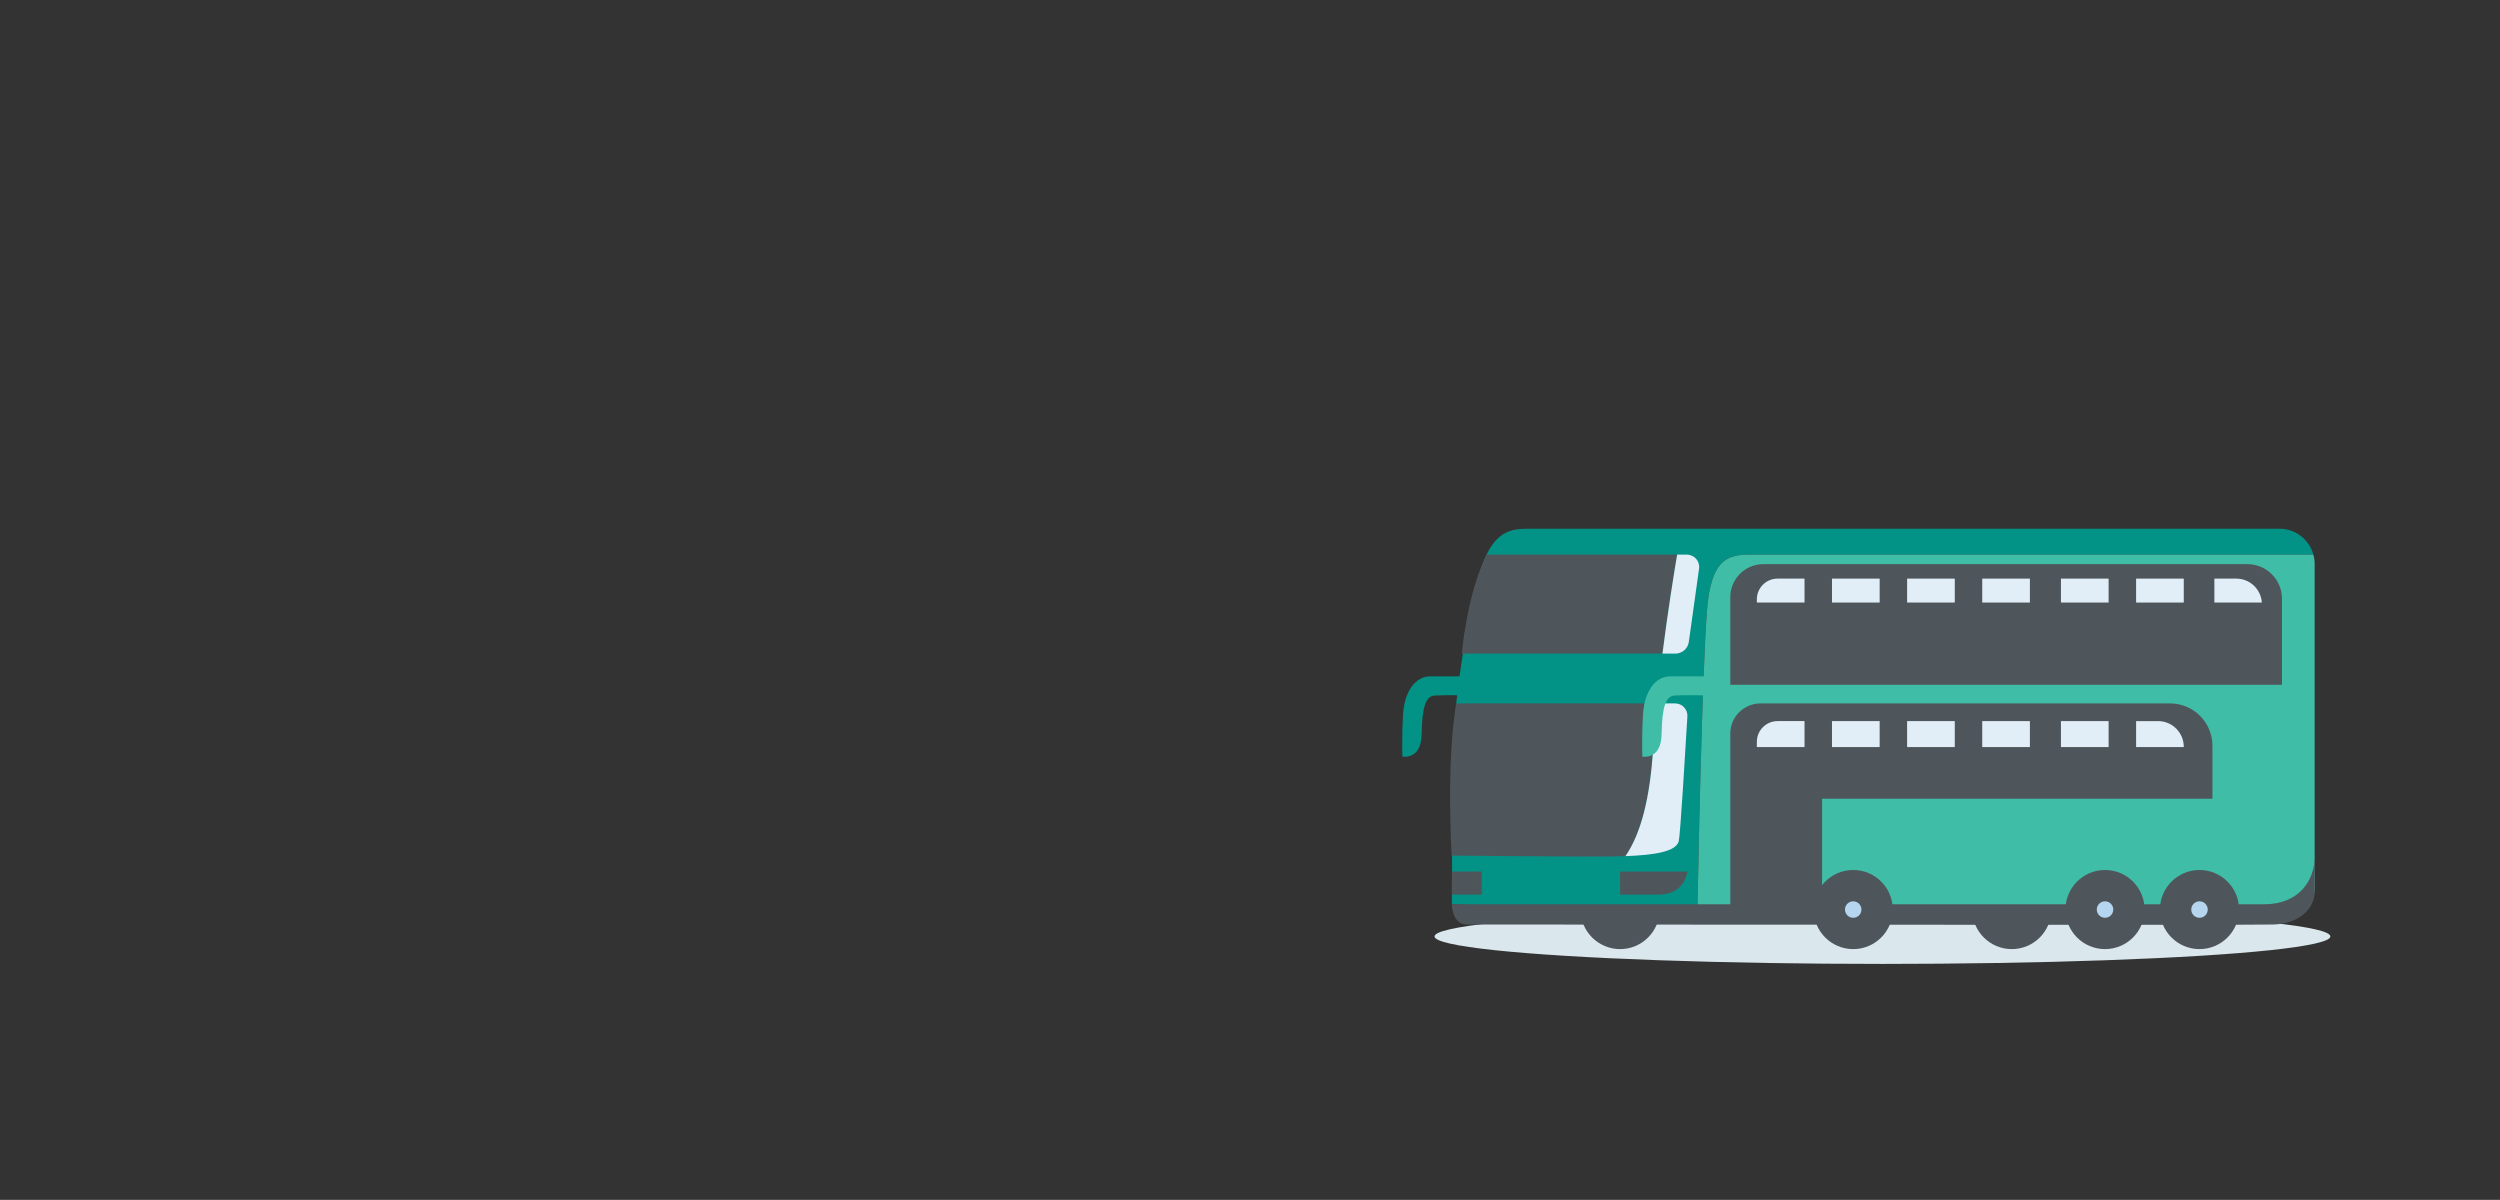 <?xml version="1.0" encoding="utf-8"?>
<!-- Generator: Adobe Illustrator 16.0.0, SVG Export Plug-In . SVG Version: 6.00 Build 0)  -->
<!DOCTYPE svg PUBLIC "-//W3C//DTD SVG 1.1//EN" "http://www.w3.org/Graphics/SVG/1.1/DTD/svg11.dtd">
<svg version="1.1" id="Layer_1" xmlns="http://www.w3.org/2000/svg" xmlns:xlink="http://www.w3.org/1999/xlink" x="0px" y="0px"
	 width="896.955px" height="430.479px" viewBox="0 0 896.955 430.479" enable-background="new 0 0 896.955 430.479"
	 xml:space="preserve">
<rect x="0" y="0" width="896.955" height="430.479" fill="#333333" stroke="none"/>
<g>
	<ellipse fill="#DAE7ED" cx="675.389" cy="335.971" rx="160.71" ry="9.863"/>
	<g>
		<circle fill="#4F565B" cx="581.265" cy="326.33" r="14.194"/>
		<circle fill="#4F565B" cx="721.796" cy="326.33" r="14.194"/>
		<g>
			<path fill="#029286" d="M520.855,285.236c-0.516-33.857,6.672-66.135,8.841-75.301c4.453-18.817,11.04-20.241,18.563-20.241
				c7.526,0,11.658,0,36.4,0h233.194c5.815,0,10.698,3.945,12.152,9.298c-47.708,0-148.327,0-161.303,0c-17.091,0-32.354,0-41.665,0
				c-9.313,0-12.134,4.744-13.935,14.2c-1.841,9.686-3.387,76.275-4.134,114.549l-88.069-3.318
				C520.9,324.422,521.087,300.671,520.855,285.236z"/>
			<path fill="#40BDA7" d="M627.038,198.992c9.311,0,24.573,0,41.665,0c12.976,0,113.596,0,161.303,0
				c0.287,1.056,0.453,2.163,0.453,3.308v117.786l-19.841,7.655H608.969c0.747-38.273,2.293-104.863,4.134-114.549
				C614.904,203.736,617.725,198.992,627.038,198.992z"/>
		</g>
		<path fill="#4F565B" d="M631.622,252.374h0.017h22.087h124.859c8.393,0,15.195,6.803,15.195,15.197v18.994H653.727v41.176h-32.927
			v-64.542C620.799,257.219,625.645,252.374,631.622,252.374z"/>
		<path fill="#4F565B" d="M830.458,307.33c0,0,0.043,6.168,0,12.756c-0.038,5.736-5.388,11.361-14.791,11.613
			c-9.402,0.249-196.985,0-289.4,0c-5.368,0-5.368-7.276-5.368-7.276s218.681,0,291.573,0
			C824.539,324.422,830.458,316.202,830.458,307.33z"/>
		<g>
			<circle fill="#4F565B" cx="789.14" cy="326.33" r="14.194"/>
			<circle fill="#B5D6EE" cx="789.141" cy="326.33" r="2.957"/>
		</g>
		<g>
			<circle fill="#4F565B" cx="755.246" cy="326.33" r="14.194"/>
			<circle fill="#B5D6EE" cx="755.246" cy="326.33" r="2.958"/>
		</g>
		<g>
			<circle fill="#4F565B" cx="664.9" cy="326.33" r="14.195"/>
			<circle fill="#B5D6EE" cx="664.9" cy="326.33" r="2.957"/>
		</g>
		<path fill="#4F565B" d="M605.368,312.7c-0.243,1.74-1.717,8.264-10.286,8.264h-13.816V312.7H605.368z"/>
		<polygon fill="#4F565B" points="531.634,312.7 531.634,320.964 520.9,320.964 520.94,312.7 		"/>
		<path fill="#4F565B" d="M620.797,245.706h197.94v-30.888c0-6.854-5.556-12.41-12.409-12.41H632.643
			c-6.541,0-11.845,5.304-11.845,11.844V245.706z"/>
		<g>
			<path fill="#E1EEF7" d="M794.478,216.178V207.6h7.867c4.875,0,8.826,3.79,9.166,8.579H794.478z"/>
			<rect x="766.396" y="207.6" fill="#E1EEF7" width="17.099" height="8.579"/>
			<rect x="739.43" y="207.6" fill="#E1EEF7" width="17.1" height="8.579"/>
			<rect x="711.192" y="207.6" fill="#E1EEF7" width="17.1" height="8.579"/>
			<rect x="684.238" y="207.6" fill="#E1EEF7" width="17.1" height="8.579"/>
			<rect x="657.284" y="207.6" fill="#E1EEF7" width="17.1" height="8.579"/>
			<path fill="#E1EEF7" d="M630.33,216.178v-1.146c0-4.106,3.328-7.433,7.431-7.433h9.669v8.579H630.33z"/>
		</g>
		<g>
			<path fill="#E1EEF7" d="M766.396,268.033v-9.315h7.869c5.098,0,9.23,4.134,9.23,9.231v0.084H766.396z"/>
			<rect x="739.43" y="258.718" fill="#E1EEF7" width="17.1" height="9.315"/>
			<rect x="711.192" y="258.718" fill="#E1EEF7" width="17.1" height="9.315"/>
			<rect x="684.238" y="258.718" fill="#E1EEF7" width="17.1" height="9.315"/>
			<rect x="657.284" y="258.718" fill="#E1EEF7" width="17.1" height="9.315"/>
			<path fill="#E1EEF7" d="M630.33,268.033v-1.882c0-4.104,3.328-7.433,7.431-7.433h9.669v9.315H630.33z"/>
		</g>
		<g>
			<path fill="#4F565B" d="M522.505,252.374h71.919c-0.522,5.309-0.962,10.593-1.268,15.659c-1.107,18.318-4.41,31.034-9.973,39.133
				c-5.009,0.183-10.664,0.175-16.578,0.147c-18.371-0.089-45.78-0.336-45.78-0.336S518.801,273.166,522.505,252.374z"/>
			<path fill="#4F565B" d="M524.479,234.506c0,0,1.789-21.409,8.937-35.514h68.314c-1.126,6.663-3.32,20.211-5.269,35.514H524.479z"
				/>
			<path fill="#E1EEF7" d="M594.425,252.374h6.572c2.542,0,4.559,2.137,4.411,4.673c-0.75,12.707-2.565,42.602-3.092,44.731
				c-0.928,3.753-8.579,5-19.131,5.388c5.563-8.099,8.866-20.814,9.973-39.133C593.463,262.966,593.902,257.682,594.425,252.374z"/>
			<path fill="#E1EEF7" d="M609.591,204.021l-3.673,26.294c-0.335,2.403-2.393,4.191-4.817,4.191h-4.64
				c1.949-15.303,4.143-28.851,5.269-35.514h3.488C607.901,198.992,609.964,201.364,609.591,204.021z"/>
		</g>
		<path fill="#029286" d="M526.268,242.663c0,0-7.982,0-13.116,0s-9.242,5.05-9.754,13.669s-0.229,15.125-0.229,15.125
			s6.744,1.348,6.904-8.081c0.169-10.231,1.591-13.585,4.645-13.824c3.055-0.242,11.55-0.054,11.55-0.054V242.663z"/>
		<path fill="#40BDA7" d="M612.354,242.663c0,0-7.983,0-13.117,0c-5.133,0-9.242,5.05-9.754,13.669
			c-0.514,8.62-0.229,15.125-0.229,15.125s6.744,1.348,6.902-8.081c0.172-10.231,1.593-13.585,4.646-13.824
			c3.055-0.242,11.551-0.054,11.551-0.054V242.663z"/>
	</g>
</g>
</svg>
